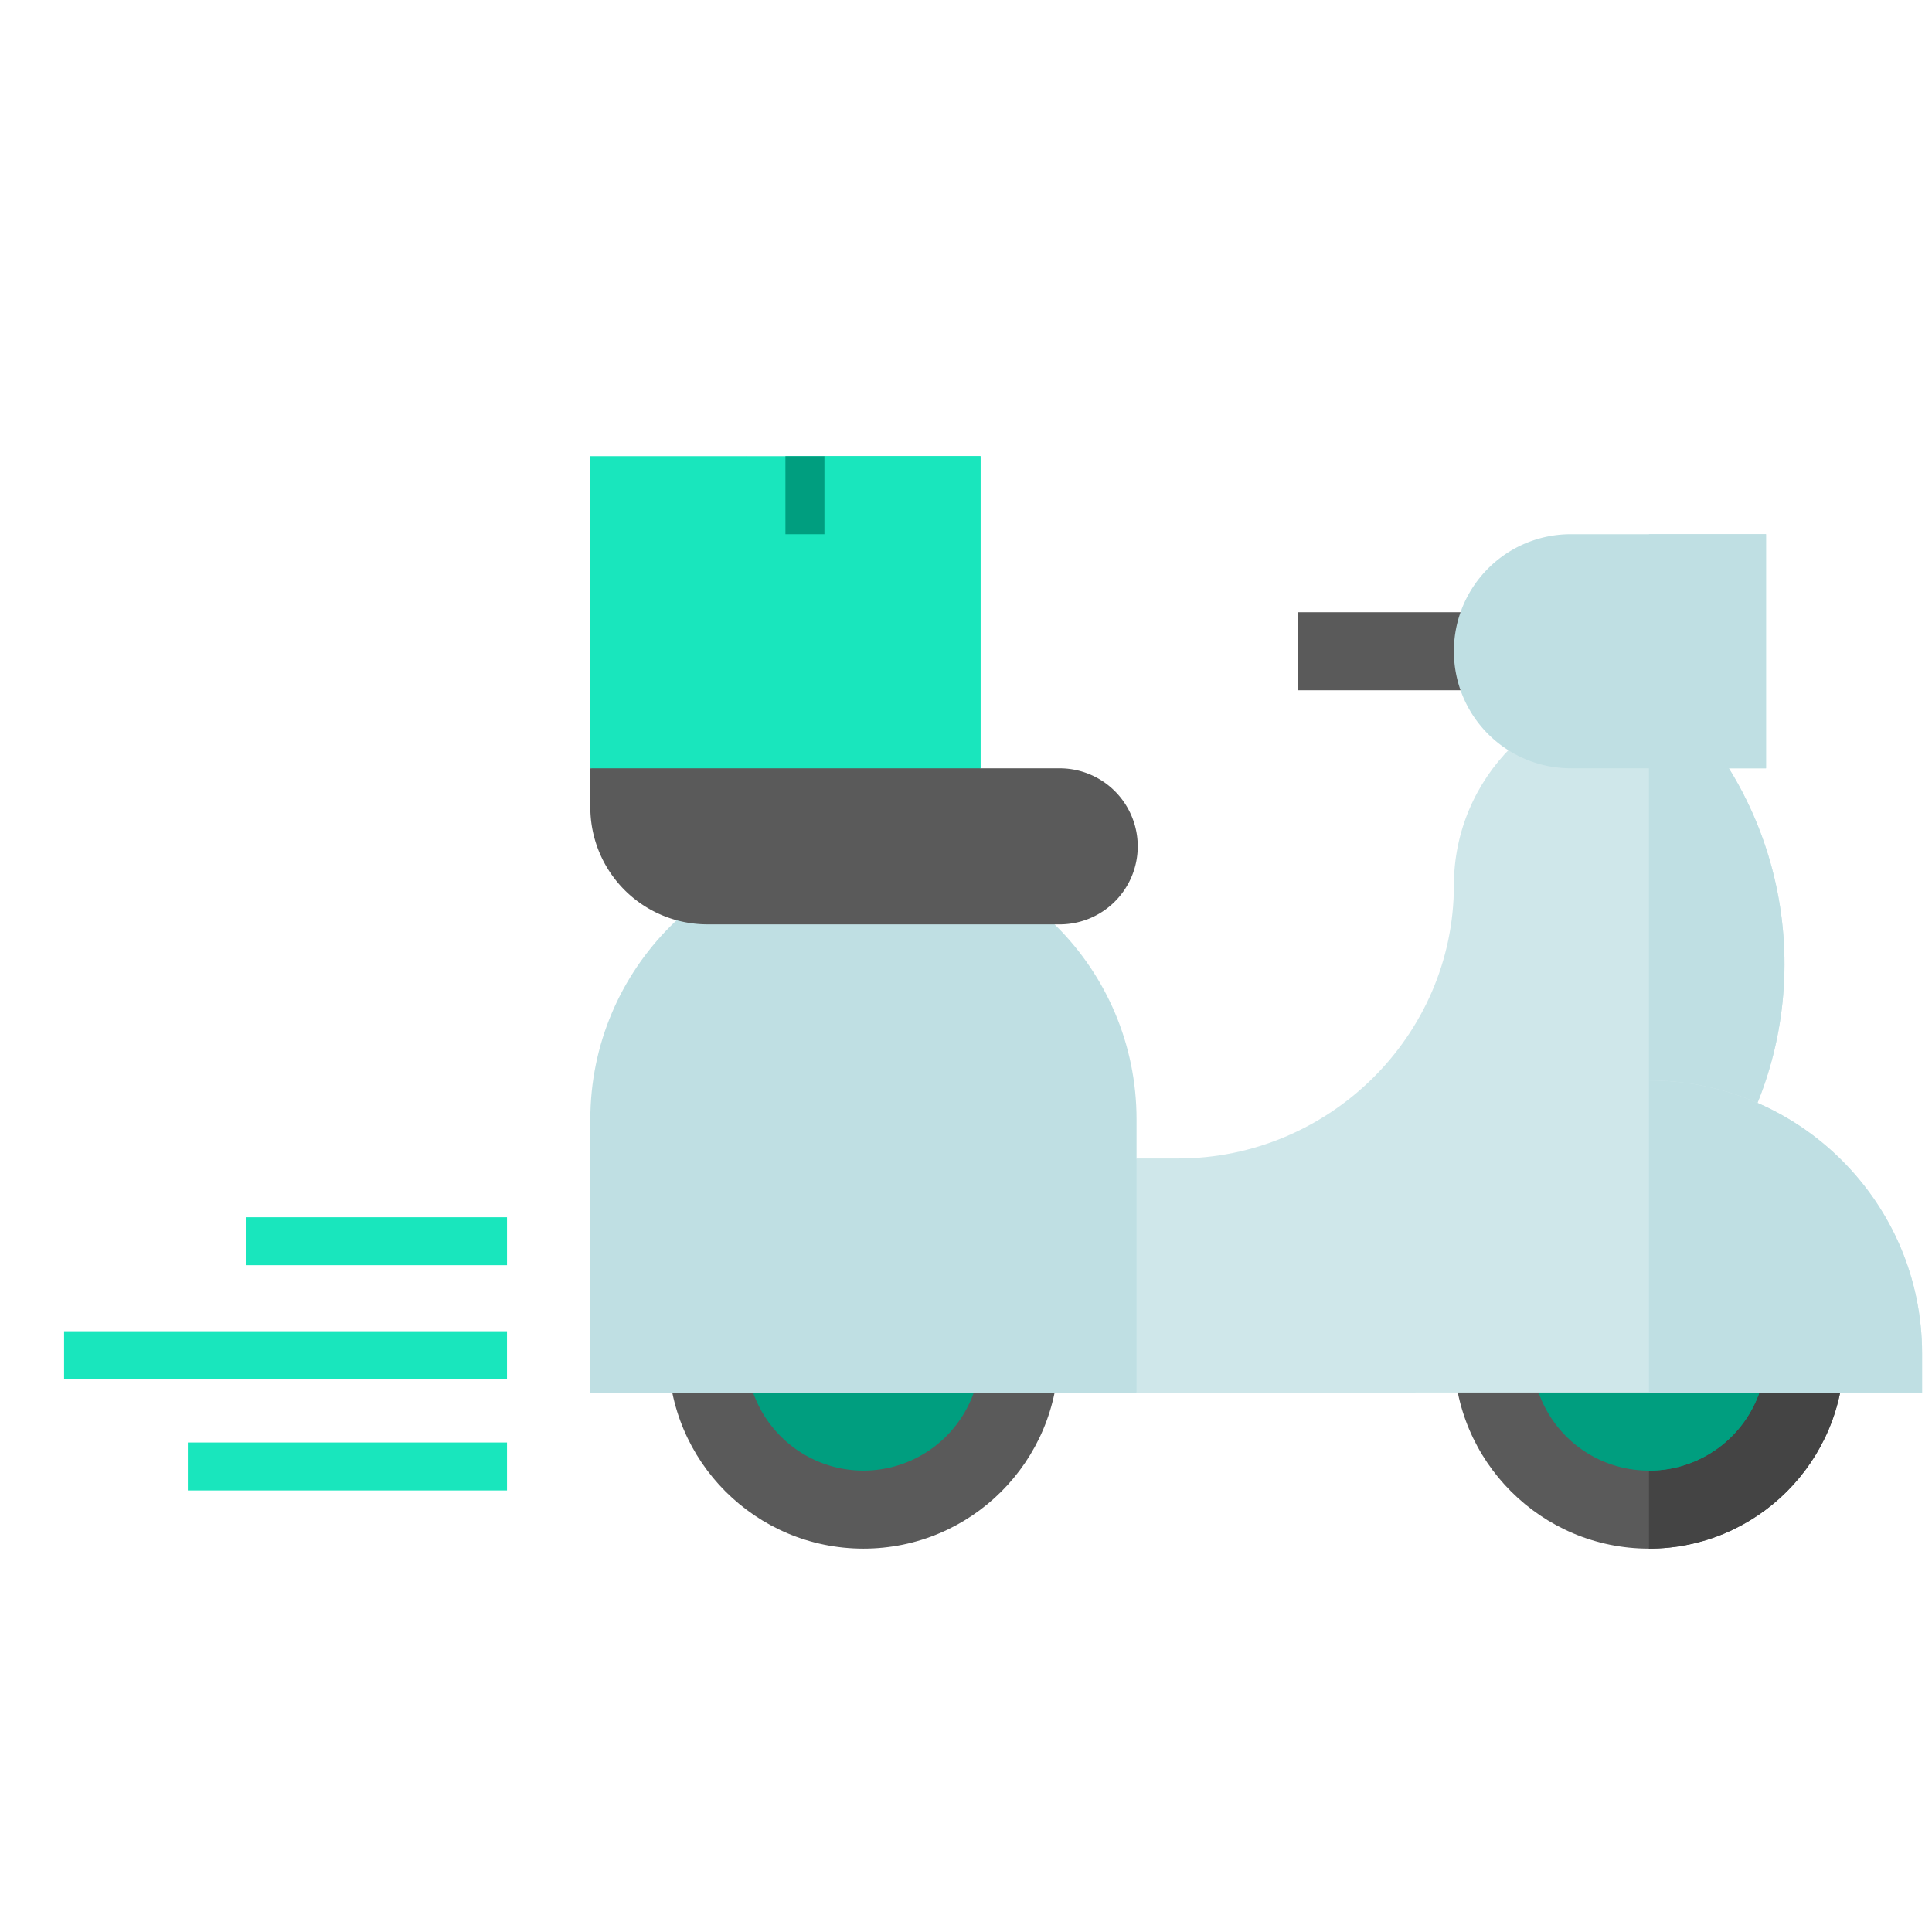 <svg xmlns="http://www.w3.org/2000/svg" width="108" height="108" viewBox="0 0 108 108">
    <g fill="none" fill-rule="nonzero">
        <path fill="#CFE7EA" d="M97.108 64.017l-4.93 3.795-13.086 10.033H63.534l-6.543-4.362 6.543-8.724h2.327c8.418 0 15.412-6.85 15.412-15.268 0-6.02 4.886-10.905 10.906-10.905l1.526.654c6.543 6.544 7.939 16.707 3.403 24.777z"/>
        <path fill="#BFDFE3" d="M97.108 64.017l-4.93 3.795V38.586l1.527.654c6.543 6.544 7.939 16.707 3.403 24.777z"/>
        <path fill="#5A5A5A" d="M103.084 75.664c0 6.02-4.886 10.905-10.905 10.905-6.02 0-10.906-4.886-10.906-10.905 0-6.02 4.886-10.905 10.906-10.905 6.019 0 10.905 4.885 10.905 10.905z"/>
        <path fill="#444" d="M103.084 75.664c0 6.02-4.886 10.905-10.905 10.905v-21.81c6.019 0 10.905 4.885 10.905 10.905z"/>
        <path fill="#009e7f" d="M98.722 75.664a6.534 6.534 0 0 1-6.543 6.543 6.534 6.534 0 0 1-6.543-6.543 6.534 6.534 0 0 1 6.543-6.543 6.534 6.534 0 0 1 6.543 6.543z"/>
        <path fill="#009e7f" d="M98.722 75.664a6.534 6.534 0 0 1-6.543 6.543V69.12a6.534 6.534 0 0 1 6.543 6.543z"/>
        <path fill="#5A5A5A" d="M72.55 34.224h10.904v4.362H72.55z"/>
        <path fill="#19e6bd" d="M54.81 25.5v17.448l-8.724 4.362-2.18-.741L33 42.949V25.5h8.724l2.181 2.181 2.181-2.181z"/>
        <path fill="#19e6bd" d="M54.81 25.5v17.448l-8.724 4.362-2.18-.741V27.68l2.18-2.181z"/>
        <path fill="#5A5A5A" d="M59.172 75.664c0 6.023-4.882 10.905-10.905 10.905s-10.905-4.882-10.905-10.905 4.882-10.905 10.905-10.905 10.905 4.882 10.905 10.905z"/>
        <path fill="#009e7f" d="M54.81 75.664a6.543 6.543 0 1 1-13.086 0 6.543 6.543 0 0 1 13.086 0z"/>
        <path fill="#BFDFE3" d="M87.817 29.862a6.534 6.534 0 0 0-6.544 6.543 6.534 6.534 0 0 0 6.544 6.543h10.905V29.862H87.817z"/>
        <path fill="#19e6bd" d="M41.724 25.5h4.362v4.362h-4.362z"/>
        <path fill="#009e7f" d="M43.905 25.5h2.181v4.362h-2.18z"/>
        <path fill="#BFDFE3" d="M63.534 77.845H33V62.578c0-8.432 6.836-15.268 15.267-15.268 8.432 0 15.267 6.836 15.267 15.268v15.267z"/>
        <path fill="#5A5A5A" d="M59.172 51.672H39.543A6.543 6.543 0 0 1 33 45.13v-2.18h26.172a4.362 4.362 0 1 1 0 8.723z"/>
        <path fill="#BFDFE3" d="M92.179 29.862h6.543v13.086h-6.543z"/>
        <path fill="#CFE7EA" d="M92.179 60.396c-8.419 0-15.268 6.85-15.268 15.268v2.18h30.535v-2.18c0-8.419-6.849-15.268-15.267-15.268z"/>
        <path fill="#BFDFE3" d="M107.446 75.664v2.18H92.179V60.397c8.418 0 15.267 6.85 15.267 15.268z"/>
        <path fill="#19e6bd" d="M13.738 68.045h14.604v2.68H13.738z"/>
        <path fill="#19e6bd" d="M3.582 74.417h24.759v2.68H3.582z"/>
        <path fill="#19e6bd" d="M10.501 80.637h17.841v2.68H10.501z"/>
    </g>
</svg>

